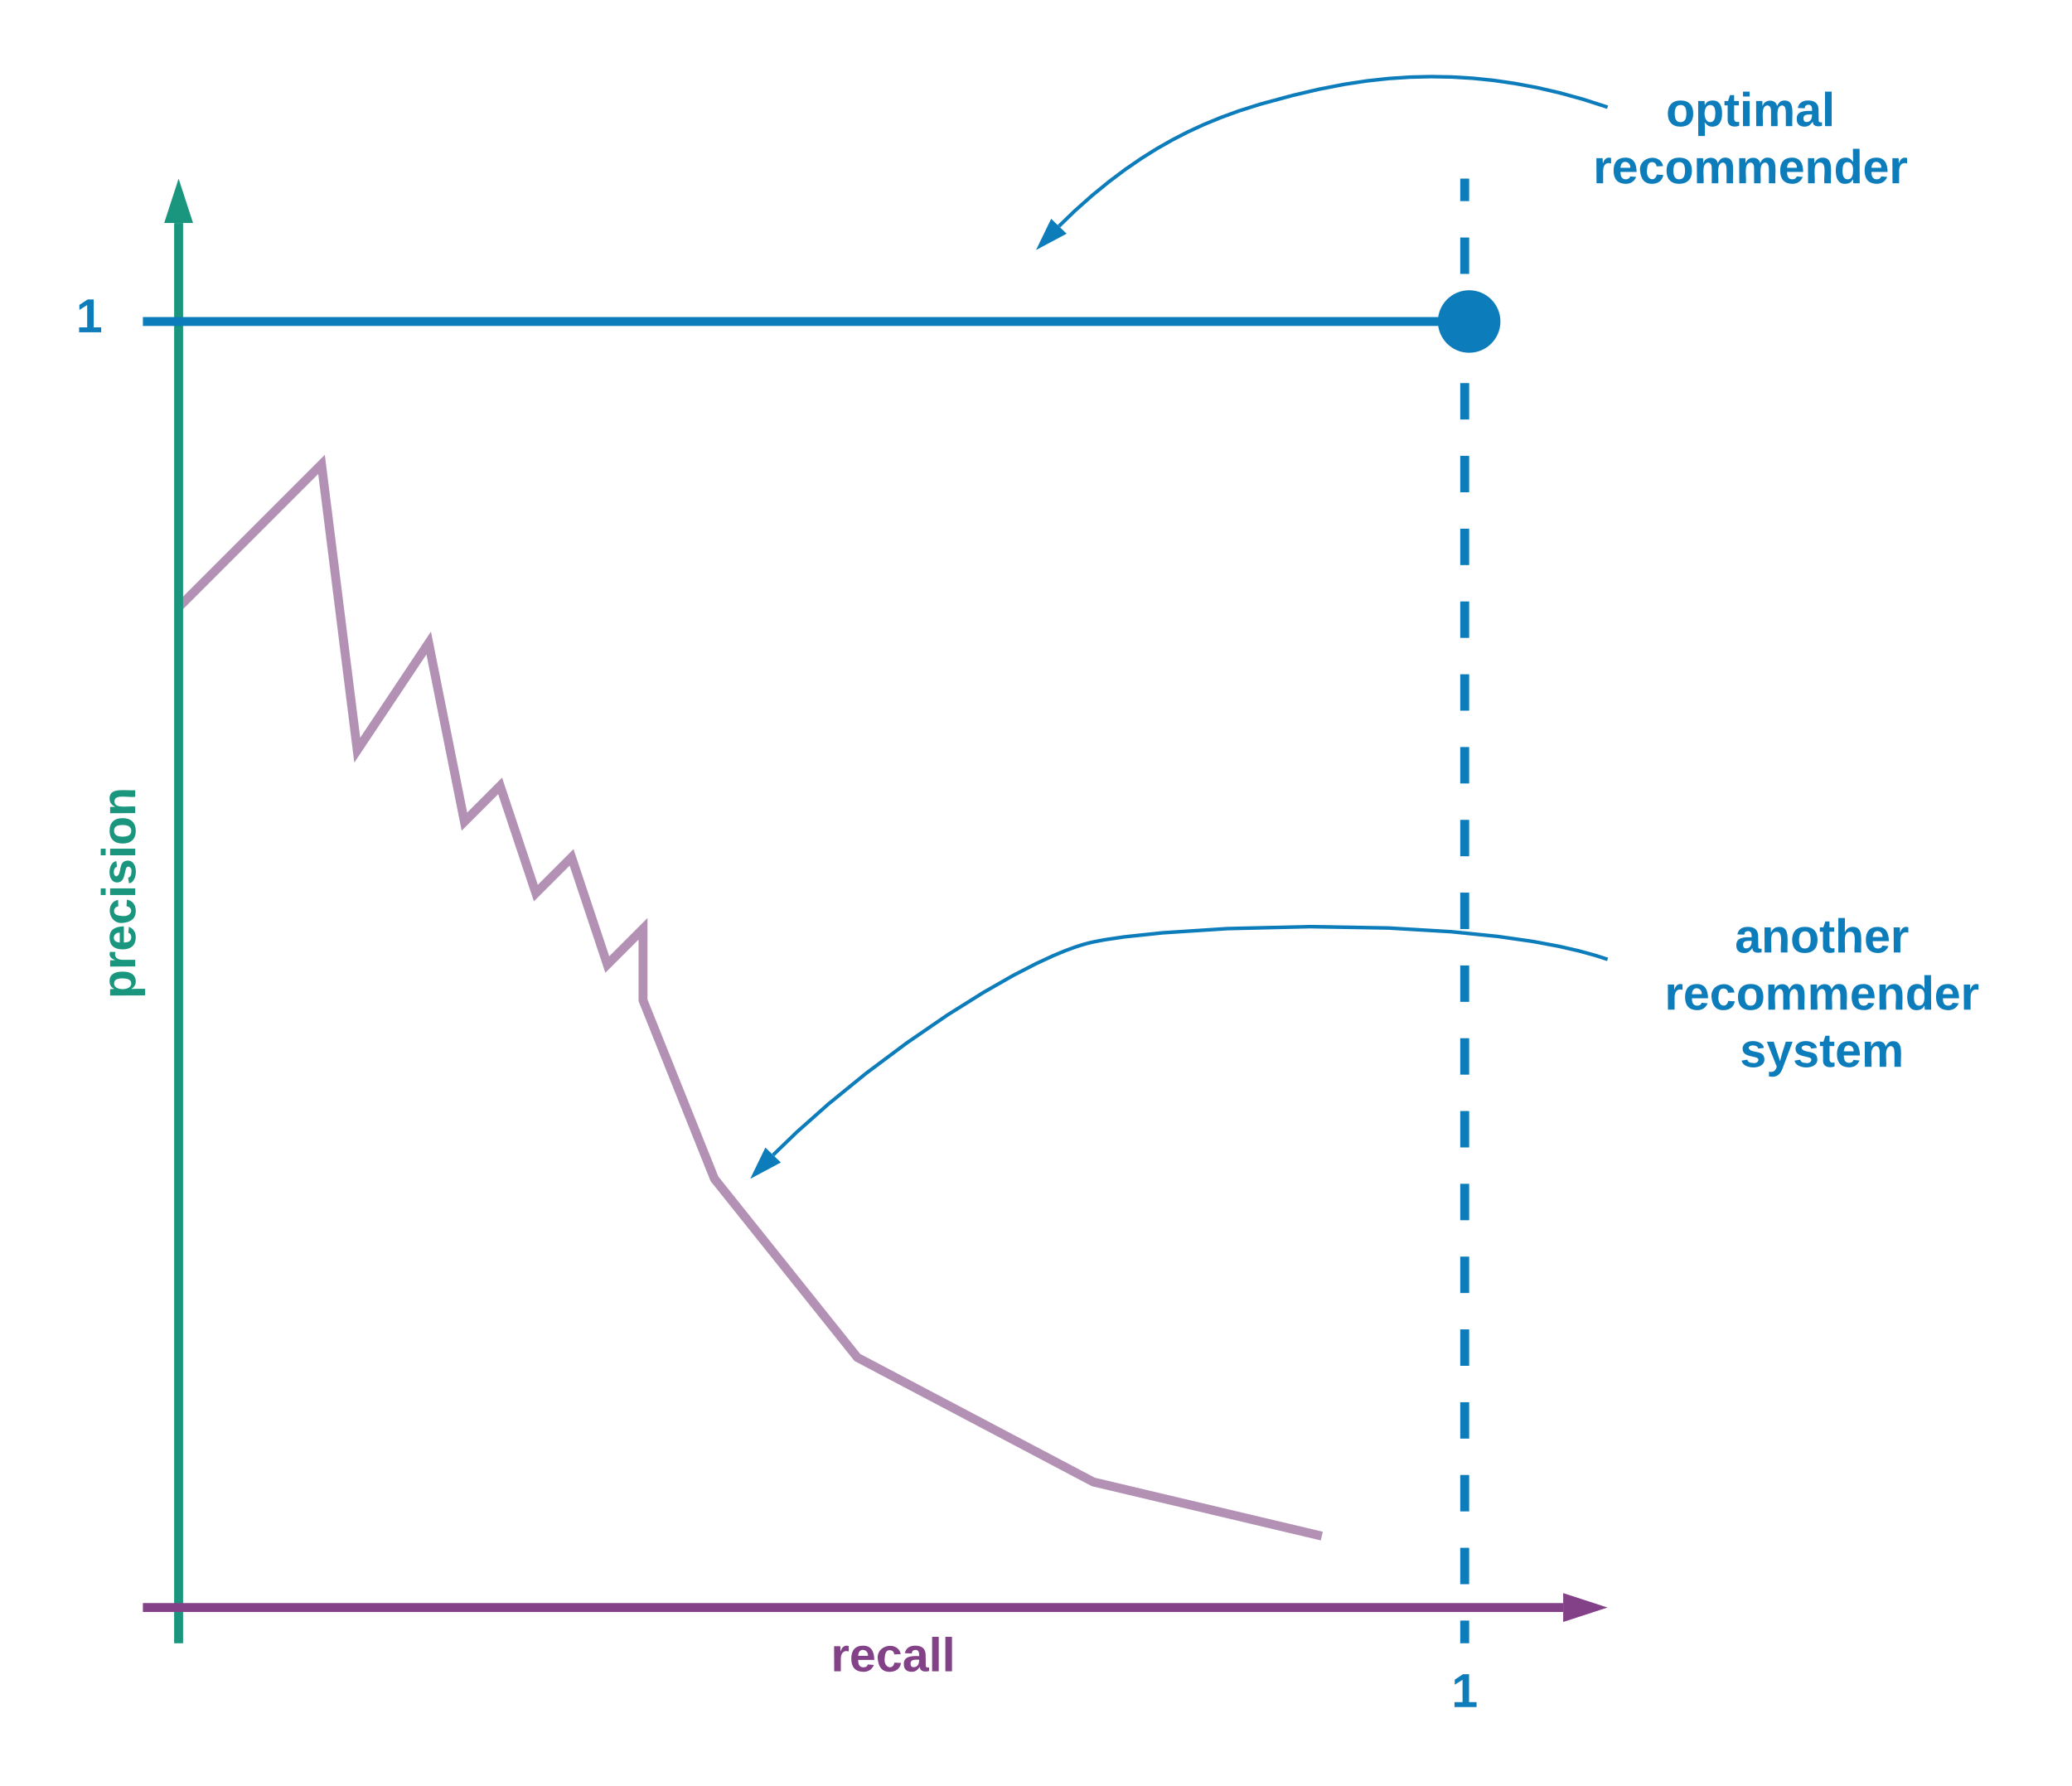 <svg xmlns="http://www.w3.org/2000/svg" xmlns:xlink="http://www.w3.org/1999/xlink" xmlns:lucid="lucid" width="1160" height="1000"><g transform="translate(-140 -60)" lucid:page-tab-id="0jgzpjS8o4_6"><path d="M241.77 398.23L320 320l20 160 40-60 20 100 20-20 20 60 20-20 20 60 20-20v40l40 100 80 100 132.13 69.7 125.44 29.72M241.8 398.2L240 400M877.5 919.4l2.5.6" stroke="#b391b5" stroke-width="5" fill="none"/><path d="M240 977.5V184.86M240 977.44V980" stroke="#19967d" stroke-width="5" fill="none"/><path d="M240 168.1l4.64 14.26h-9.28z" stroke="#19967d" stroke-width="5" fill="#19967d"/><path d="M222.5 960h792.64M222.56 960H220" stroke="#834187" stroke-width="5" fill="none"/><path d="M1031.9 960l-14.26 4.64v-9.28z" stroke="#834187" stroke-width="5" fill="#834187"/><path d="M520 960h240v60H520z" stroke="#000" stroke-opacity="0" stroke-width="2" fill="#fff" fill-opacity="0"/><use xlink:href="#a" transform="matrix(1,0,0,1,525,965) translate(80.185 30.708)"/><path d="M180 640V480h60v160z" stroke="#000" stroke-opacity="0" stroke-width="2" fill="#fff" fill-opacity="0"/><use xlink:href="#b" transform="matrix(6.123233995736766e-17,-1,1,6.123233995736766e-17,185,635) translate(15.852 30.708)"/><path d="M222.5 240h725.83M222.56 240H220" stroke="#0c7cba" stroke-width="5" fill="none"/><path d="M977.5 240c0 8.28-6.72 15-15 15-8.28 0-15-6.72-15-15 0-8.28 6.72-15 15-15 8.28 0 15 6.72 15 15z" stroke="#0c7cba" stroke-width="5" fill="#0c7cba"/><path d="M160 200h60v80h-60z" stroke="#000" stroke-opacity="0" stroke-width="2" fill="#fff" fill-opacity="0"/><use xlink:href="#c" transform="matrix(1,0,0,1,165,205) translate(17.593 41.021)"/><path d="M960 977.5v-10.2m0-20.36v-20.38m0-20.37v-20.4m0-20.36v-20.38m0-20.37v-20.4m0-20.36v-20.38m0-20.37v-20.4m0-20.36v-20.38m0-20.37v-20.4m0-20.36v-20.38m0-20.37v-20.4m0-20.36v-20.38m0-20.37v-20.4m0-20.36v-20.38m0-20.37v-20.4m0-20.36v-20.38m0-20.37v-20.4m0-20.36v-20.38m0-20.37v-20.4m0-20.36v-20.38m0-20.37v-10.2M960 977.44V980M960 162.56V160" stroke="#0c7cba" stroke-width="5" fill="none"/><path d="M920 980h80v60h-80z" stroke="#000" stroke-opacity="0" stroke-width="2" fill="#fff" fill-opacity="0"/><use xlink:href="#c" transform="matrix(1,0,0,1,925,985) translate(27.593 30.708)"/><path d="M1040 560h240v120h-240z" stroke="#000" stroke-opacity="0" stroke-width="2" fill="#fff" fill-opacity="0"/><use xlink:href="#d" transform="matrix(1,0,0,1,1045,565) translate(66.259 28.271)"/><use xlink:href="#e" transform="matrix(1,0,0,1,1045,565) translate(26.963 60.271)"/><use xlink:href="#f" transform="matrix(1,0,0,1,1045,565) translate(69.111 92.271)"/><path d="M1000 80h240v120h-240z" stroke="#000" stroke-opacity="0" stroke-width="2" fill="#fff" fill-opacity="0"/><use xlink:href="#g" transform="matrix(1,0,0,1,1005,85) translate(67.704 45.615)"/><use xlink:href="#h" transform="matrix(1,0,0,1,1005,85) translate(26.963 77.615)"/><path d="M1039.05 119.7l-12.68-4.08-13.1-3.62-12.7-2.94-12.32-2.3-12.03-1.76-11.83-1.2-11.7-.7-11.6-.2-11.66.27-11.8.78-12.18 1.32-12.87 1.94-14.4 2.8-14.2 3.33-18.5 5-11.96 3.78-10.2 3.73-9.36 3.86-8.92 4.12-8.7 4.48-8.65 4.92-8.7 5.45-8.86 6.08-9.12 6.84-9.48 7.73-9.94 8.84-8.78 8.5M1039.02 119.7l.98.3" stroke="#0c7cba" stroke-width="2" fill="none"/><path d="M722.24 197.67l6.55-13.5 6.67 6.43z" stroke="#0c7cba" stroke-width="2" fill="#0c7cba"/><path d="M1039.05 596.8l-6.04-1.93-8.8-2.43-11.3-2.6-14.77-2.76-19.58-2.8-26.28-2.66-34.94-2.06-43.8-.76-46.37 1.1-36.36 2.35-21.37 2.27-11.22 1.66-6.02 1.16-2.85.66-3.22.88-4.12 1.32-5.4 1.97-7.1 2.95-9.55 4.43-12.72 6.56-16.54 9.45-20.3 12.72-22.73 15.6L624.77 661 603.9 678l-17.8 15.8-13.28 12.84M1039.02 596.8l.98.3" stroke="#0c7cba" stroke-width="2" fill="none"/><path d="M562.24 717.67l6.54-13.5 6.7 6.42z" stroke="#0c7cba" stroke-width="2" fill="#0c7cba"/><defs><path fill="#834187" d="M135-150c-39-12-60 13-60 57V0H25l-1-190h47c2 13-1 29 3 40 6-28 27-53 61-41v41" id="i"/><path fill="#834187" d="M185-48c-13 30-37 53-82 52C43 2 14-33 14-96s30-98 90-98c62 0 83 45 84 108H66c0 31 8 55 39 56 18 0 30-7 34-22zm-45-69c5-46-57-63-70-21-2 6-4 13-4 21h74" id="j"/><path fill="#834187" d="M190-63c-7 42-38 67-86 67-59 0-84-38-90-98-12-110 154-137 174-36l-49 2c-2-19-15-32-35-32-30 0-35 28-38 64-6 74 65 87 74 30" id="k"/><path fill="#834187" d="M133-34C117-15 103 5 69 4 32 3 11-16 11-54c-1-60 55-63 116-61 1-26-3-47-28-47-18 1-26 9-28 27l-52-2c7-38 36-58 82-57s74 22 75 68l1 82c-1 14 12 18 25 15v27c-30 8-71 5-69-32zm-48 3c29 0 43-24 42-57-32 0-66-3-65 30 0 17 8 27 23 27" id="l"/><path fill="#834187" d="M25 0v-261h50V0H25" id="m"/><g id="a"><use transform="matrix(0.074,0,0,0.074,0,0)" xlink:href="#i"/><use transform="matrix(0.074,0,0,0.074,10.37,0)" xlink:href="#j"/><use transform="matrix(0.074,0,0,0.074,25.185,0)" xlink:href="#k"/><use transform="matrix(0.074,0,0,0.074,40,0)" xlink:href="#l"/><use transform="matrix(0.074,0,0,0.074,54.815,0)" xlink:href="#m"/><use transform="matrix(0.074,0,0,0.074,62.222,0)" xlink:href="#m"/></g><path fill="#19967d" d="M135-194c53 0 70 44 70 98 0 56-19 98-73 100-31 1-45-17-59-34 3 33 2 69 2 105H25l-1-265h48c2 10 0 23 3 31 11-24 29-35 60-35zM114-30c33 0 39-31 40-66 0-38-9-64-40-64-56 0-55 130 0 130" id="n"/><path fill="#19967d" d="M135-150c-39-12-60 13-60 57V0H25l-1-190h47c2 13-1 29 3 40 6-28 27-53 61-41v41" id="o"/><path fill="#19967d" d="M185-48c-13 30-37 53-82 52C43 2 14-33 14-96s30-98 90-98c62 0 83 45 84 108H66c0 31 8 55 39 56 18 0 30-7 34-22zm-45-69c5-46-57-63-70-21-2 6-4 13-4 21h74" id="p"/><path fill="#19967d" d="M190-63c-7 42-38 67-86 67-59 0-84-38-90-98-12-110 154-137 174-36l-49 2c-2-19-15-32-35-32-30 0-35 28-38 64-6 74 65 87 74 30" id="q"/><path fill="#19967d" d="M25-224v-37h50v37H25zM25 0v-190h50V0H25" id="r"/><path fill="#19967d" d="M137-138c1-29-70-34-71-4 15 46 118 7 119 86 1 83-164 76-172 9l43-7c4 19 20 25 44 25 33 8 57-30 24-41C81-84 22-81 20-136c-2-80 154-74 161-7" id="s"/><path fill="#19967d" d="M110-194c64 0 96 36 96 99 0 64-35 99-97 99-61 0-95-36-95-99 0-62 34-99 96-99zm-1 164c35 0 45-28 45-65 0-40-10-65-43-65-34 0-45 26-45 65 0 36 10 65 43 65" id="t"/><path fill="#19967d" d="M135-194c87-1 58 113 63 194h-50c-7-57 23-157-34-157-59 0-34 97-39 157H25l-1-190h47c2 12-1 28 3 38 12-26 28-41 61-42" id="u"/><g id="b"><use transform="matrix(0.074,0,0,0.074,0,0)" xlink:href="#n"/><use transform="matrix(0.074,0,0,0.074,16.222,0)" xlink:href="#o"/><use transform="matrix(0.074,0,0,0.074,26.593,0)" xlink:href="#p"/><use transform="matrix(0.074,0,0,0.074,41.407,0)" xlink:href="#q"/><use transform="matrix(0.074,0,0,0.074,56.222,0)" xlink:href="#r"/><use transform="matrix(0.074,0,0,0.074,63.63,0)" xlink:href="#s"/><use transform="matrix(0.074,0,0,0.074,78.444,0)" xlink:href="#r"/><use transform="matrix(0.074,0,0,0.074,85.852,0)" xlink:href="#t"/><use transform="matrix(0.074,0,0,0.074,102.074,0)" xlink:href="#u"/></g><path fill="#0c7cba" d="M23 0v-37h61v-169l-59 37v-38l62-41h46v211h57V0H23" id="v"/><use transform="matrix(0.074,0,0,0.074,0,0)" xlink:href="#v" id="c"/><path fill="#0c7cba" d="M133-34C117-15 103 5 69 4 32 3 11-16 11-54c-1-60 55-63 116-61 1-26-3-47-28-47-18 1-26 9-28 27l-52-2c7-38 36-58 82-57s74 22 75 68l1 82c-1 14 12 18 25 15v27c-30 8-71 5-69-32zm-48 3c29 0 43-24 42-57-32 0-66-3-65 30 0 17 8 27 23 27" id="w"/><path fill="#0c7cba" d="M135-194c87-1 58 113 63 194h-50c-7-57 23-157-34-157-59 0-34 97-39 157H25l-1-190h47c2 12-1 28 3 38 12-26 28-41 61-42" id="x"/><path fill="#0c7cba" d="M110-194c64 0 96 36 96 99 0 64-35 99-97 99-61 0-95-36-95-99 0-62 34-99 96-99zm-1 164c35 0 45-28 45-65 0-40-10-65-43-65-34 0-45 26-45 65 0 36 10 65 43 65" id="y"/><path fill="#0c7cba" d="M115-3C79 11 28 4 28-45v-112H4v-33h27l15-45h31v45h36v33H77v99c-1 23 16 31 38 25v30" id="z"/><path fill="#0c7cba" d="M114-157C55-157 80-60 75 0H25v-261h50l-1 109c12-26 28-41 61-42 86-1 58 113 63 194h-50c-7-57 23-157-34-157" id="A"/><path fill="#0c7cba" d="M185-48c-13 30-37 53-82 52C43 2 14-33 14-96s30-98 90-98c62 0 83 45 84 108H66c0 31 8 55 39 56 18 0 30-7 34-22zm-45-69c5-46-57-63-70-21-2 6-4 13-4 21h74" id="B"/><path fill="#0c7cba" d="M135-150c-39-12-60 13-60 57V0H25l-1-190h47c2 13-1 29 3 40 6-28 27-53 61-41v41" id="C"/><g id="d"><use transform="matrix(0.074,0,0,0.074,0,0)" xlink:href="#w"/><use transform="matrix(0.074,0,0,0.074,14.815,0)" xlink:href="#x"/><use transform="matrix(0.074,0,0,0.074,31.037,0)" xlink:href="#y"/><use transform="matrix(0.074,0,0,0.074,47.259,0)" xlink:href="#z"/><use transform="matrix(0.074,0,0,0.074,56.074,0)" xlink:href="#A"/><use transform="matrix(0.074,0,0,0.074,72.296,0)" xlink:href="#B"/><use transform="matrix(0.074,0,0,0.074,87.111,0)" xlink:href="#C"/></g><path fill="#0c7cba" d="M190-63c-7 42-38 67-86 67-59 0-84-38-90-98-12-110 154-137 174-36l-49 2c-2-19-15-32-35-32-30 0-35 28-38 64-6 74 65 87 74 30" id="D"/><path fill="#0c7cba" d="M220-157c-53 9-28 100-34 157h-49v-107c1-27-5-49-29-50C55-147 81-57 75 0H25l-1-190h47c2 12-1 28 3 38 10-53 101-56 108 0 13-22 24-43 59-42 82 1 51 116 57 194h-49v-107c-1-25-5-48-29-50" id="E"/><path fill="#0c7cba" d="M88-194c31-1 46 15 58 34l-1-101h50l1 261h-48c-2-10 0-23-3-31C134-8 116 4 84 4 32 4 16-41 15-95c0-56 19-97 73-99zm17 164c33 0 40-30 41-66 1-37-9-64-41-64s-38 30-39 65c0 43 13 65 39 65" id="F"/><g id="e"><use transform="matrix(0.074,0,0,0.074,0,0)" xlink:href="#C"/><use transform="matrix(0.074,0,0,0.074,10.37,0)" xlink:href="#B"/><use transform="matrix(0.074,0,0,0.074,25.185,0)" xlink:href="#D"/><use transform="matrix(0.074,0,0,0.074,40,0)" xlink:href="#y"/><use transform="matrix(0.074,0,0,0.074,56.222,0)" xlink:href="#E"/><use transform="matrix(0.074,0,0,0.074,79.926,0)" xlink:href="#E"/><use transform="matrix(0.074,0,0,0.074,103.63,0)" xlink:href="#B"/><use transform="matrix(0.074,0,0,0.074,118.444,0)" xlink:href="#x"/><use transform="matrix(0.074,0,0,0.074,134.667,0)" xlink:href="#F"/><use transform="matrix(0.074,0,0,0.074,150.889,0)" xlink:href="#B"/><use transform="matrix(0.074,0,0,0.074,165.704,0)" xlink:href="#C"/></g><path fill="#0c7cba" d="M137-138c1-29-70-34-71-4 15 46 118 7 119 86 1 83-164 76-172 9l43-7c4 19 20 25 44 25 33 8 57-30 24-41C81-84 22-81 20-136c-2-80 154-74 161-7" id="G"/><path fill="#0c7cba" d="M123 10C108 53 80 86 19 72V37c35 8 53-11 59-39L3-190h52l48 148c12-52 28-100 44-148h51" id="H"/><g id="f"><use transform="matrix(0.074,0,0,0.074,0,0)" xlink:href="#G"/><use transform="matrix(0.074,0,0,0.074,14.815,0)" xlink:href="#H"/><use transform="matrix(0.074,0,0,0.074,29.63,0)" xlink:href="#G"/><use transform="matrix(0.074,0,0,0.074,44.444,0)" xlink:href="#z"/><use transform="matrix(0.074,0,0,0.074,53.259,0)" xlink:href="#B"/><use transform="matrix(0.074,0,0,0.074,68.074,0)" xlink:href="#E"/></g><path fill="#0c7cba" d="M135-194c53 0 70 44 70 98 0 56-19 98-73 100-31 1-45-17-59-34 3 33 2 69 2 105H25l-1-265h48c2 10 0 23 3 31 11-24 29-35 60-35zM114-30c33 0 39-31 40-66 0-38-9-64-40-64-56 0-55 130 0 130" id="I"/><path fill="#0c7cba" d="M25-224v-37h50v37H25zM25 0v-190h50V0H25" id="J"/><path fill="#0c7cba" d="M25 0v-261h50V0H25" id="K"/><g id="g"><use transform="matrix(0.074,0,0,0.074,0,0)" xlink:href="#y"/><use transform="matrix(0.074,0,0,0.074,16.222,0)" xlink:href="#I"/><use transform="matrix(0.074,0,0,0.074,32.444,0)" xlink:href="#z"/><use transform="matrix(0.074,0,0,0.074,41.259,0)" xlink:href="#J"/><use transform="matrix(0.074,0,0,0.074,48.667,0)" xlink:href="#E"/><use transform="matrix(0.074,0,0,0.074,72.37,0)" xlink:href="#w"/><use transform="matrix(0.074,0,0,0.074,87.185,0)" xlink:href="#K"/></g><g id="h"><use transform="matrix(0.074,0,0,0.074,0,0)" xlink:href="#C"/><use transform="matrix(0.074,0,0,0.074,10.37,0)" xlink:href="#B"/><use transform="matrix(0.074,0,0,0.074,25.185,0)" xlink:href="#D"/><use transform="matrix(0.074,0,0,0.074,40,0)" xlink:href="#y"/><use transform="matrix(0.074,0,0,0.074,56.222,0)" xlink:href="#E"/><use transform="matrix(0.074,0,0,0.074,79.926,0)" xlink:href="#E"/><use transform="matrix(0.074,0,0,0.074,103.63,0)" xlink:href="#B"/><use transform="matrix(0.074,0,0,0.074,118.444,0)" xlink:href="#x"/><use transform="matrix(0.074,0,0,0.074,134.667,0)" xlink:href="#F"/><use transform="matrix(0.074,0,0,0.074,150.889,0)" xlink:href="#B"/><use transform="matrix(0.074,0,0,0.074,165.704,0)" xlink:href="#C"/></g></defs></g></svg>